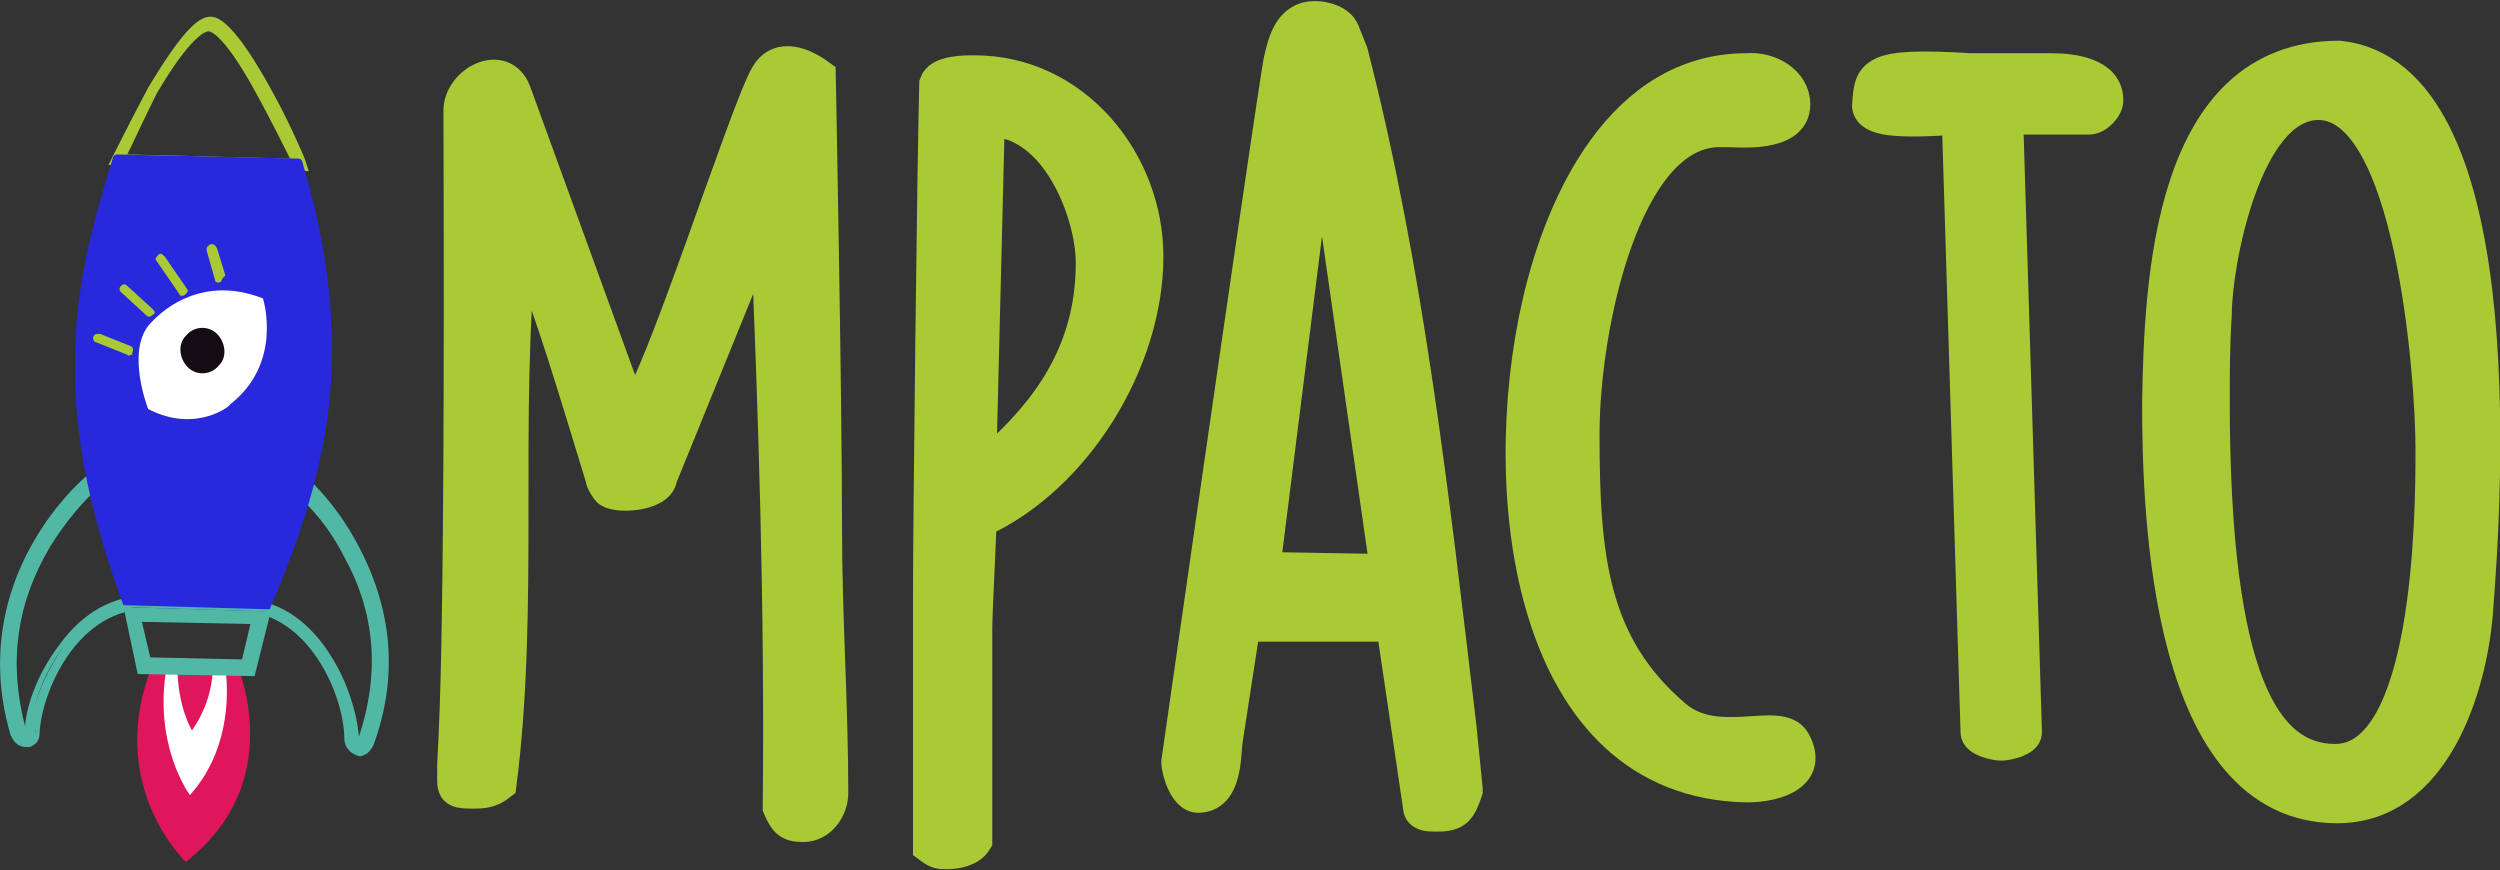 <?xml version="1.0" encoding="utf-8"?>
<!-- Generator: Adobe Illustrator 21.0.0, SVG Export Plug-In . SVG Version: 6.00 Build 0)  -->
<svg version="1.1" id="Layer_1" xmlns="http://www.w3.org/2000/svg" xmlns:xlink="http://www.w3.org/1999/xlink" x="0px" y="0px"
	 viewBox="0 0 119.8 41.7" style="enable-background:new 0 0 119.8 41.7;" xml:space="preserve">
<rect x="0" y="0" width="119.8" height="41.7" fill="#333333" stroke="none"/>
<style type="text/css">
	.st0{fill:#A9C935;stroke:#A9C935;stroke-width:1.5;stroke-miterlimit:10;}
	.st1{fill:#52B8A6;}
	.st2{fill:#A9C935;}
	.st3{fill:#2828DC;}
	.st4{fill:#DF165B;}
	.st5{fill:#FFFFFF;}
	.st6{fill:#130D13;}
</style>
<path class="st0" d="M36.7,10.6l-5,12.3c-0.1,0.9-2.3,1-2.6,0.6c0,0-0.3-0.4-0.3-0.6c-1.2-3.9-2.3-7.7-3.8-11.5
	C24.1,20.1,25.1,29,24,37.6C23.5,38,23.1,38,22.6,38c-1,0-0.9-0.2-0.9-1.1c0-1.5,0.4-2.5,0.3-31.6c0-1.4,2.1-2.5,2.7-0.9l5.6,15.4
	c1.3-1.5,5.4-14.5,6.4-16.2c0.5-0.9,1.5-0.8,2.6,0c0,0,0.3,15.3,0.3,21.8c0,4.1,0.3,8.4,0.3,12.6c0,0.8-0.6,1.6-1.4,1.6
	c-0.7,0-0.9-0.2-1.2-0.9C37.4,29.2,37.1,19.9,36.7,10.6z"/>
<path class="st0" d="M44.5,28.7c0-3.7,0.2-21,0.3-24.7c0.2-0.6,1.4-0.6,1.9-0.6c4.8,0,8.3,4.3,8.3,8.9c0,5-3.4,10.6-8,12.7
	c0,0.7-0.2,4.3-0.2,5.1c0,1.6,0,8.7,0,10.2c-0.3,0.5-1,0.6-1.4,0.6c-0.4,0-0.5,0-0.9-0.3V28.7z M47,21.9c0.3,0,0.7-0.1,1-0.3
	c2.7-2.5,4.3-5.3,4.3-9c0-2.4-1.7-6.8-4.9-6.8L47,21.9z"/>
<path class="st0" d="M59.9,30l-0.3,0.3l-0.8,5.2c-0.1,0.7,0,2.7-1.4,2.7c-0.6,0-1-1.2-1-1.7C61.2,3,61.3,2.9,61.3,2.9
	C61.5,2,61.8,0.8,63,0.8c0.5,0,1.2,0.2,1.4,0.7l0.4,1C67.5,13,68.7,23.9,70,34.8l0.3,3c0,0,0,0,0,0.1c-0.3,0.9-0.5,1.2-1.4,1.2h-0.1
	c-0.3,0-0.7,0-0.8-0.3L66.7,30H59.9z M60.6,27.2l5.8,0.1L63.3,5.7L60.6,27.2z"/>
<path class="st0" d="M86,5c0,1.6-2.7,1.3-3.3,1.3h-0.3c-4.5,0-6.5,9.3-6.5,14.5c0,5.9,0.4,10.1,4.4,13.5c2,1.7,5,0,5.7,1.2
	c0.9,1.6-0.8,2.2-2.3,2.2c-10.5-0.2-12.1-14.1-10-23.2c1.1-4.8,4-11.2,10-11.2C84.8,3.2,86,3.9,86,5z"/>
<path class="st0" d="M93.8,5.7c-2.9,0.2-4.2,0.1-4.3-0.6c0.1-1.6,0.1-2.1,4.9-1.8h3.9c1,0,2.7,0.2,2.7,1.5c0,0.4-0.5,0.9-0.9,0.9
	h-3.9l0.9,29.4c0,0.4-0.9,0.6-1.2,0.6c-0.3,0-1.2-0.2-1.2-0.6L93.8,5.7z"/>
<path class="st0" d="M112.1,2.7c8.3,0.9,7.1,20.6,6.6,26.8c-0.3,3.4-2,9.2-6.7,9.2c-8.2,0-8.6-14-8.6-19.4
	C103.5,13.5,103.9,2.7,112.1,2.7z M106.1,19.2c0,13.5,2.5,17.2,5.8,17.2c4.5,0,4.6-11.7,4.6-14.7v-0.2c0-3.6-1-16.5-5.4-16.5
	c-3.5,0-4.9,7.7-4.9,10C106.1,16.6,106.1,17.9,106.1,19.2z"/>
<g>
	<path class="st1" d="M17.5,36c-0.1,0.1-0.3,0.1-0.4,0.1c-0.3,0-0.5-0.3-0.5-0.6c0-1.9-1.5-5.9-4.7-6.2l-0.4,0l0.2-0.3
		c0,0,0.7-1,1.4-3.3c0.7-2.2,0.7-2.7,0.8-2.7l0.1-0.4l0.3,0.3c0.1,0.1,1.6,1.3,2.8,3.5c1.1,2,2.1,5.3,0.7,9.3
		C17.7,35.8,17.6,35.9,17.5,36 M12.3,28.9c1.8,0.3,2.9,1.6,3.5,2.7c0.7,1.2,1.3,2.8,1.3,4c0,0.1,0.1,0.2,0.1,0.2c0,0,0.1,0,0.1-0.2
		c1.1-3.1,0.9-6.1-0.7-8.9c-0.9-1.6-1.9-2.7-2.4-3.1c-0.1,0.4-0.3,1.1-0.7,2.4C13.1,27.4,12.6,28.4,12.3,28.9"/>
	<path class="st1" d="M17.6,36.1c-0.2,0.1-0.3,0.2-0.5,0.1c-0.3-0.1-0.6-0.4-0.6-0.8c0-1.9-1.5-5.7-4.6-6.1l-0.6-0.1l0.4-0.5
		c0,0,0.7-1,1.4-3.2c0.7-2.2,0.7-2.7,0.7-2.7l0.1-0.6l0.5,0.4c0.1,0.1,1.6,1.3,2.8,3.6c1.1,2.1,2.2,5.4,0.7,9.5
		C17.8,35.9,17.7,36,17.6,36.1 M11.7,29.1l0.1,0c3.3,0.4,4.8,4.4,4.9,6.4c0,0.3,0.1,0.4,0.3,0.5c0.1,0,0.2,0,0.3-0.1
		c0.1-0.1,0.2-0.2,0.2-0.3c1.4-4,0.4-7.2-0.7-9.2c-1.2-2.2-2.7-3.4-2.8-3.5L14,22.8l0,0.1c0,0.1-0.1,0.6-0.8,2.7
		c-0.7,2.2-1.4,3.3-1.4,3.3L11.7,29.1z M17.3,35.8c0,0-0.1,0.1-0.1,0c-0.1,0-0.2-0.1-0.2-0.3c0-1.2-0.5-2.7-1.3-3.9
		c-0.6-1-1.7-2.3-3.4-2.6l-0.2,0l0.1-0.2c0.3-0.5,0.8-1.4,1.2-3c0.4-1.3,0.6-2,0.7-2.4l0.1-0.2l0.2,0.2c0.5,0.5,1.6,1.6,2.4,3.2
		c1.6,2.9,1.8,5.9,0.7,9.1C17.4,35.6,17.3,35.7,17.3,35.8 M12.5,28.8c1.7,0.4,2.8,1.7,3.4,2.7c0.7,1.1,1.2,2.6,1.3,3.8
		c1-3,0.8-5.9-0.7-8.6c-0.7-1.4-1.6-2.4-2.2-2.9c-0.1,0.4-0.3,1.1-0.6,2.1C13.3,27.3,12.8,28.2,12.5,28.8"/>
	<path class="st1" d="M1.6,35.6c-0.1,0.1-0.2,0.1-0.3,0.1c-0.2,0-0.5-0.1-0.6-0.5c-1.2-4.1,0-7.3,1.2-9.3c1.3-2.1,2.9-3.3,3-3.4
		l0.3-0.2l0,0.4c0,0,0.1,0.5,0.6,2.7C6.3,27.7,7,28.8,7,28.8l0.2,0.3l-0.4,0c-3.2,0.2-4.9,4.1-5.1,6C1.8,35.3,1.7,35.5,1.6,35.6
		 M4.8,23.2c-0.5,0.4-1.6,1.5-2.5,3c-1.7,2.8-2.1,5.8-1.1,8.9c0,0.2,0.1,0.2,0.1,0.2c0,0,0.1-0.1,0.1-0.2c0.1-1.2,0.7-2.7,1.5-3.9
		c0.7-1,1.9-2.2,3.7-2.5c-0.2-0.5-0.7-1.5-1.1-3.1C5,24.3,4.9,23.6,4.8,23.2"/>
	<path class="st1" d="M1.6,35.7c-0.1,0.1-0.2,0.1-0.3,0.1c-0.3,0-0.6-0.1-0.8-0.6c-1.2-4.1,0-7.4,1.2-9.4c1.3-2.2,2.9-3.4,3-3.4
		L5.2,22l0.1,0.7c0,0,0.1,0.5,0.6,2.7c0.5,2.2,1.2,3.3,1.2,3.3l0.3,0.5l-0.6,0c-3.2,0.2-4.8,4-4.9,5.9C1.9,35.4,1.8,35.6,1.6,35.7
		 M4.6,22.9C4.2,23.3,3,24.3,2,26c-1.2,2-2.4,5.1-1.2,9.2c0.1,0.4,0.4,0.4,0.5,0.4c0.2,0,0.3-0.2,0.4-0.5c0.1-2,1.9-5.9,5.2-6.1
		L7,29l-0.1-0.1c0,0-0.7-1.1-1.2-3.4C5.1,23.2,5,22.8,5,22.7l0-0.2l-0.1,0.1C4.9,22.7,4.8,22.7,4.6,22.9 M1.3,35.4
		C1.3,35.4,1.3,35.4,1.3,35.4C1.1,35.4,1,35.3,1,35.1c-1-3.2-0.6-6.2,1.1-9c0.9-1.5,2-2.6,2.6-3l0.2-0.2l0,0.2
		c0.1,0.4,0.2,1.1,0.6,2.4c0.4,1.6,0.9,2.6,1.1,3.1l0.1,0.2l-0.2,0c-1.7,0.3-2.9,1.5-3.6,2.4c-0.8,1.1-1.4,2.7-1.4,3.8
		C1.5,35.2,1.4,35.3,1.3,35.4 M4.7,23.4c-0.6,0.5-1.5,1.5-2.3,2.8c-1.6,2.7-2,5.5-1.2,8.6c0.1-1.2,0.7-2.6,1.5-3.7
		c0.7-1,1.8-2.2,3.6-2.5c-0.3-0.5-0.7-1.5-1-3C4.9,24.5,4.8,23.9,4.7,23.4"/>
	<path class="st2" d="M14.8,8.2L5.2,7.9l0.2-0.4c0,0,0.8-1.6,1.7-3.3c1.8-3,2.5-3.4,3-3.4c0.4,0,1.2,0.4,2.9,3.5
		c0.9,1.6,1.6,3.3,1.6,3.3L14.8,8.2z M6.1,7.4l7.8,0.2C13.6,7,13,5.8,12.4,4.7c-1.6-3-2.3-3.2-2.4-3.2c-0.1,0-0.8,0.1-2.5,3
		C6.9,5.7,6.4,6.8,6.1,7.4"/>
	<path class="st3" d="M5.6,7.7L10,7.8l4.4,0.1c1.7,6.3,2.5,12.3-1.8,21.6l-6.2-0.2C2.6,19.8,3.6,13.8,5.6,7.7"/>
	<path class="st3" d="M12.7,29.7c0,0-0.1,0.1-0.2,0.1l-6.2-0.2c-0.1,0-0.2-0.1-0.2-0.1C4.4,25,3.5,21,3.6,17.2c0-3.7,1-7,1.8-9.6
		c0-0.1,0.1-0.2,0.2-0.2l8.7,0.2c0.1,0,0.2,0.1,0.2,0.2c0.8,2.7,1.5,6,1.4,9.7C15.8,21.3,14.7,25.2,12.7,29.7
		C12.7,29.6,12.7,29.6,12.7,29.7 M6.5,29.1l5.9,0.1c4.3-9.6,3.3-15.7,1.8-21.1L5.8,7.9C4,13.3,2.7,19.3,6.5,29.1"/>
	<path class="st4" d="M11.4,32l-4.1-0.1c-2.3,5.7,1.6,9.4,1.6,9.4C13.8,37.5,11.4,32,11.4,32"/>
	<path class="st5" d="M8,31.9l2.8,0.1c0.2,1.5,0.1,4.1-1.7,6.1C9.1,38.1,7.3,35.7,8,31.9"/>
	<path class="st4" d="M9.2,35c0,0-0.7-1.1-0.7-3.1l1.7,0C10.2,32.9,9.9,34,9.2,35"/>
	<path class="st1" d="M12.1,32.2l-5.4-0.1l-0.6-3l6.8,0.2L12.1,32.2z M7.1,31.6l4.7,0.1l0.5-2l-5.6-0.1L7.1,31.6z"/>
	<path class="st1" d="M12.2,32.4l-5.6-0.1l-0.7-3.3l7.1,0.2L12.2,32.4z M6.8,31.9l5.2,0.1l0.7-2.7l-6.4-0.2L6.8,31.9z M11.8,31.9
		l-4.9-0.1l-0.5-2.3l6,0.1L11.8,31.9z M7.2,31.5l4.4,0.1l0.4-1.7l-5.2-0.1L7.2,31.5z"/>
	<path class="st5" d="M7.1,19.6c0,0-1.1-2.8,0.1-4.1c1.2-1.3,3.1-2.1,5.4-1.2c0,0,1,3.1-1.6,5.1C11.1,19.4,9.4,20.8,7.1,19.6"/>
	<path class="st6" d="M10.4,16c0.4,0.4,0.5,1.1,0.1,1.5C10.1,18,9.4,18,9,17.6c-0.4-0.4-0.5-1.1-0.1-1.5C9.3,15.6,10,15.6,10.4,16"
		/>
	<path class="st2" d="M6.3,17c-0.1,0-0.1,0.1-0.2,0l-1.5-0.6c-0.1,0-0.2-0.2-0.1-0.3C4.5,16,4.7,16,4.8,16l1.5,0.6
		C6.4,16.7,6.4,16.8,6.3,17C6.4,16.9,6.4,17,6.3,17"/>
	<path class="st2" d="M7.3,15.1c-0.1,0.1-0.2,0.1-0.3,0L5.8,14c-0.1-0.1-0.1-0.2,0-0.3c0.1-0.1,0.2-0.1,0.3,0l1.2,1.1
		C7.4,14.9,7.5,15,7.3,15.1C7.4,15.1,7.4,15.1,7.3,15.1"/>
	<path class="st2" d="M8.9,14.1C8.9,14.1,8.9,14.1,8.9,14.1c-0.1,0.1-0.3,0.1-0.3,0l-1.1-1.6c-0.1-0.1,0-0.2,0.1-0.3
		c0.1-0.1,0.2,0,0.3,0.1l1.1,1.6C9,13.9,9,14,8.9,14.1"/>
	<path class="st2" d="M10.6,13.5C10.6,13.5,10.5,13.5,10.6,13.5c-0.2,0.1-0.3,0-0.3-0.1L9.9,12c0-0.1,0-0.2,0.2-0.3
		c0.1,0,0.2,0,0.3,0.2l0.4,1.3C10.7,13.3,10.6,13.4,10.6,13.5"/>
</g>
</svg>
